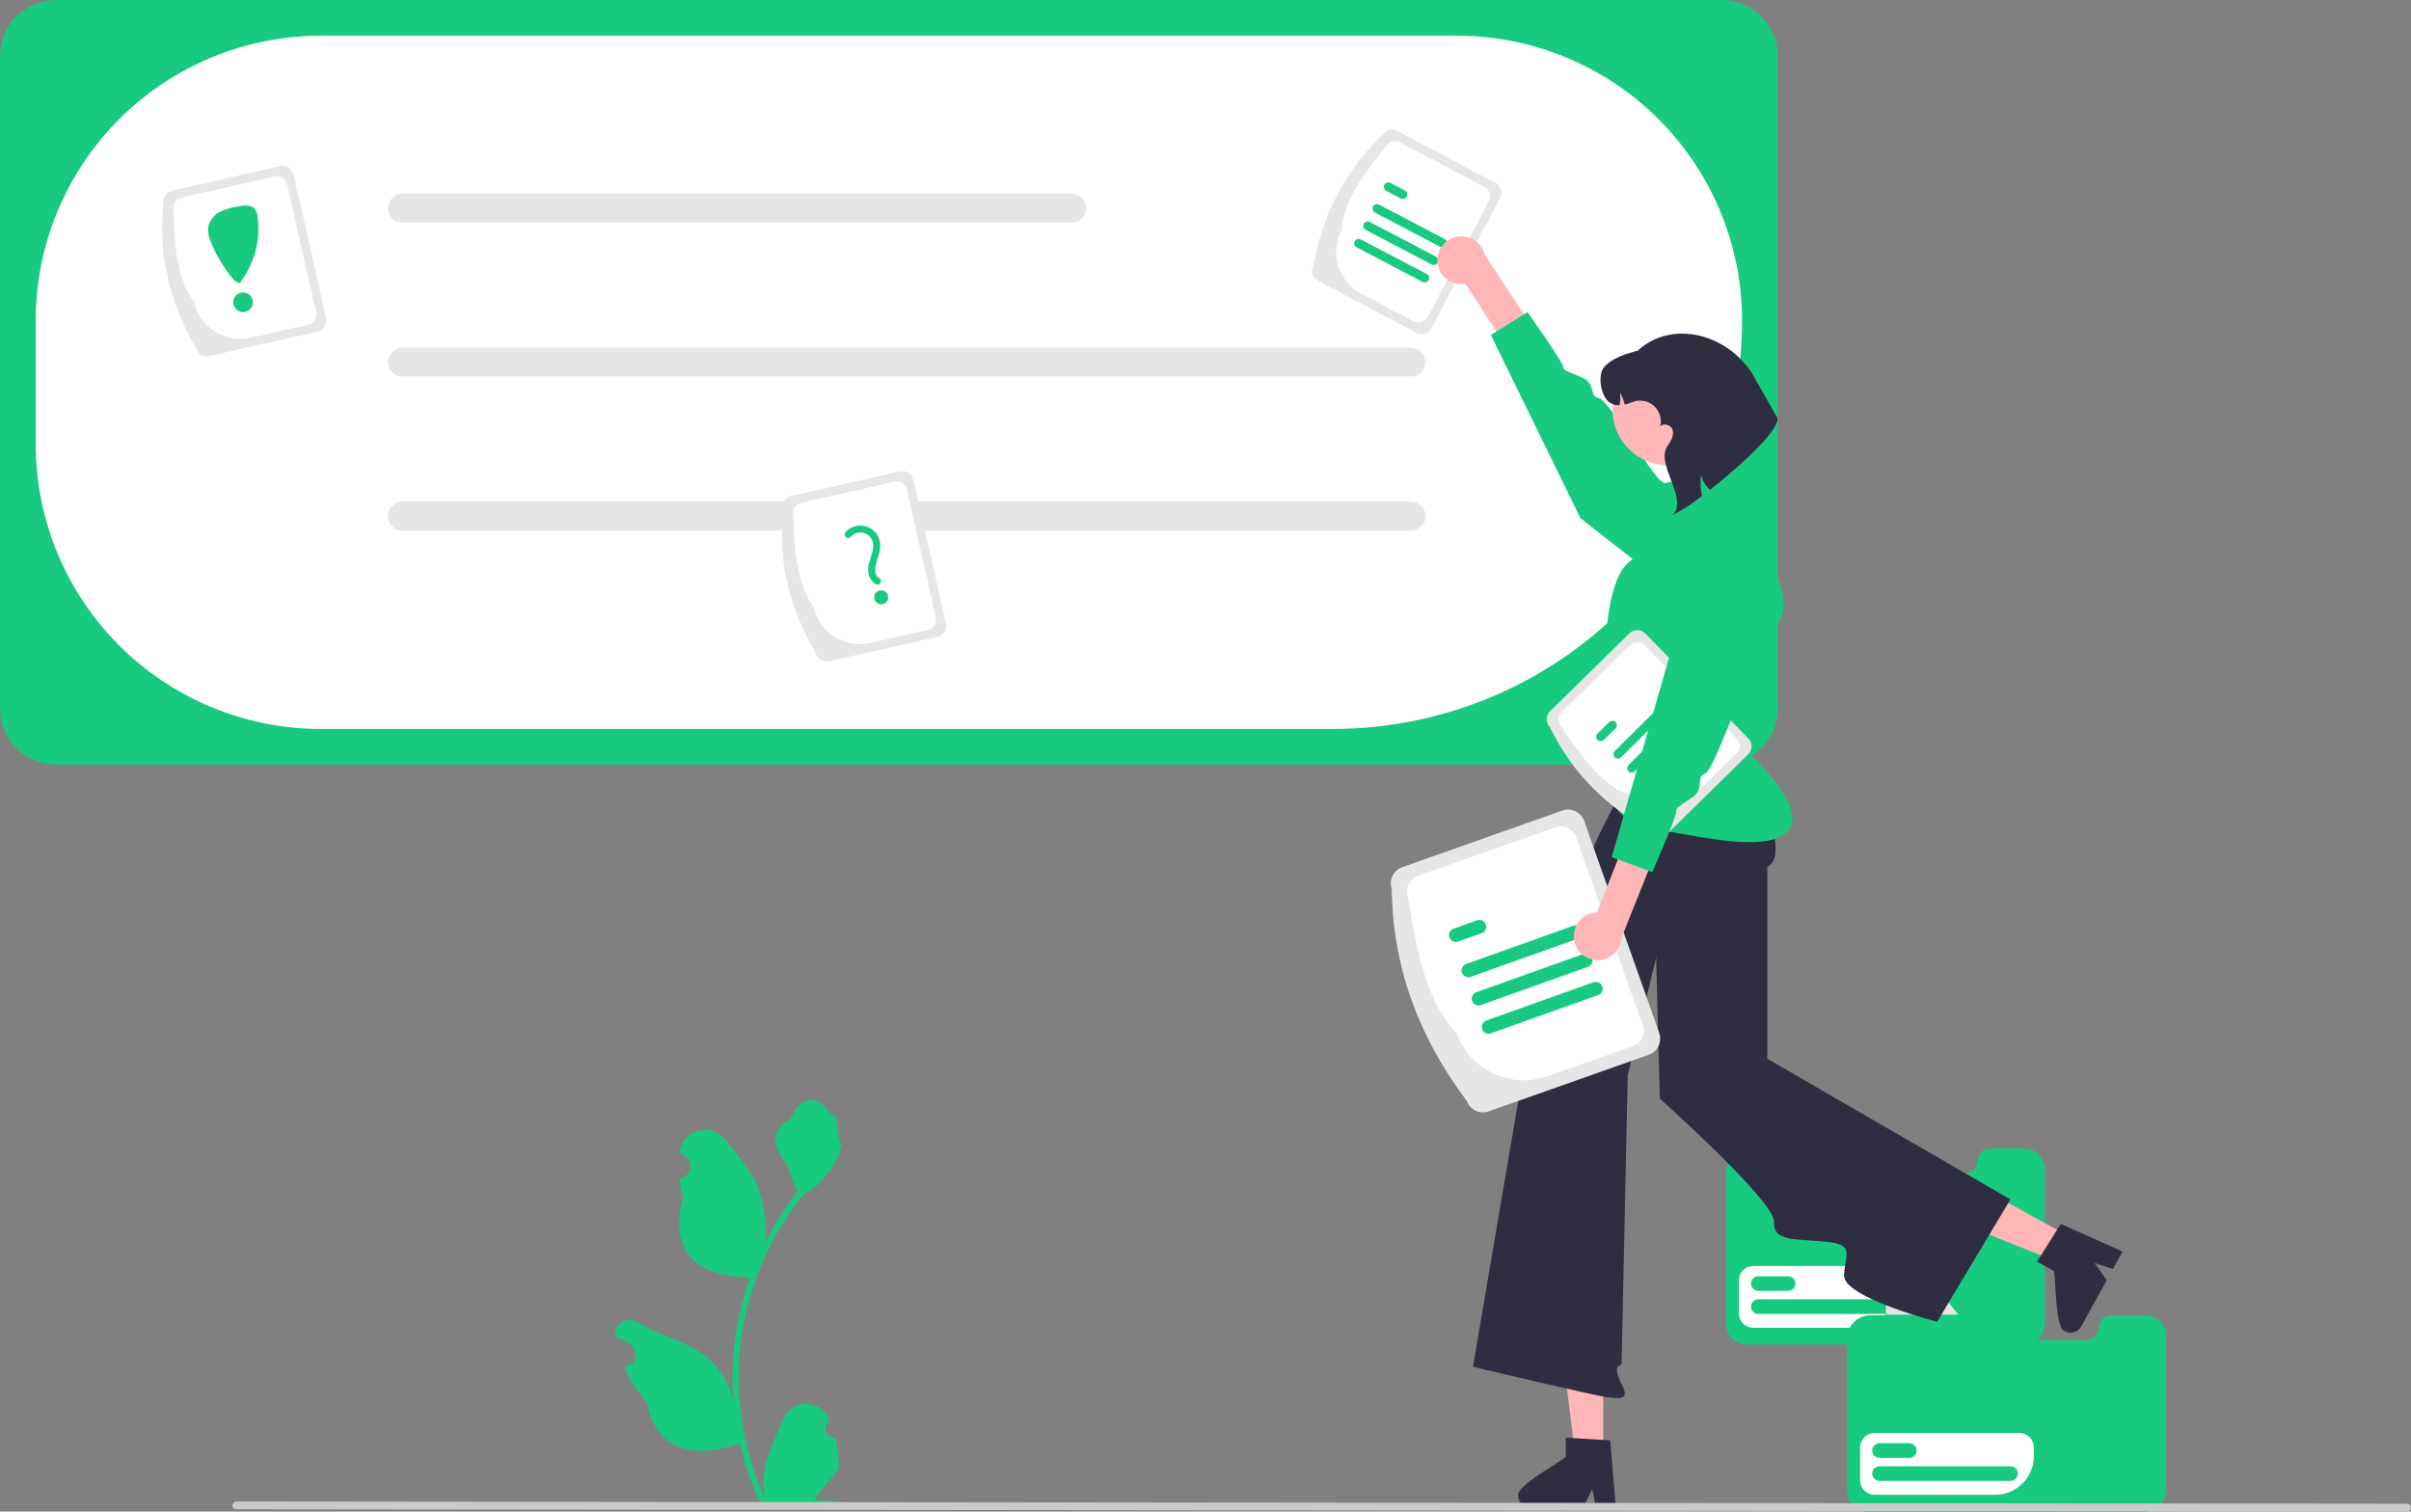 <svg width="681" height="427" viewBox="0 0 681 427" fill="none" xmlns="http://www.w3.org/2000/svg">
<rect x="0" y="0" width="681" height="427" fill="#808080" stroke="none"/>
<g clip-path="url(#clip0_8_82)">
<path d="M235.883 406.195C235.351 406.22 234.825 406.08 234.375 405.795C233.925 405.51 233.573 405.094 233.368 404.603C233.162 404.112 233.113 403.569 233.226 403.049C233.339 402.529 233.61 402.056 234.001 401.695L234.179 400.987C234.155 400.931 234.132 400.874 234.108 400.817C233.572 399.552 232.674 398.473 231.527 397.716C230.379 396.959 229.034 396.558 227.659 396.563C226.284 396.568 224.942 396.979 223.8 397.745C222.659 398.51 221.769 399.596 221.242 400.865C219.138 405.932 216.458 411.008 215.799 416.365C215.508 418.733 215.631 421.133 216.161 423.46C211.219 412.681 208.652 400.966 208.636 389.109C208.635 386.134 208.8 383.16 209.131 380.203C209.404 377.779 209.784 375.373 210.269 372.983C212.918 360.017 218.606 347.865 226.865 337.524C230.863 335.343 234.095 331.99 236.128 327.916C236.864 326.452 237.385 324.888 237.673 323.275C237.222 323.334 235.973 316.468 236.313 316.047C235.684 315.094 234.56 314.62 233.873 313.69C230.46 309.063 225.757 309.871 223.302 316.158C218.058 318.804 218.007 323.193 221.225 327.414C223.272 330.099 223.553 333.732 225.35 336.607C225.165 336.844 224.973 337.073 224.788 337.309C221.41 341.652 218.465 346.316 215.997 351.233C216.597 345.724 215.881 340.152 213.906 334.974C211.906 330.148 208.155 326.084 204.853 321.913C200.886 316.902 192.751 319.089 192.052 325.441C192.045 325.502 192.039 325.564 192.032 325.625C192.523 325.902 193.003 326.195 193.473 326.506C194.063 326.9 194.52 327.464 194.785 328.122C195.05 328.781 195.109 329.504 194.955 330.197C194.802 330.889 194.443 331.52 193.925 332.005C193.407 332.49 192.754 332.808 192.052 332.916L191.981 332.927C192.155 334.694 192.464 336.446 192.905 338.167C188.668 354.547 197.815 360.513 210.876 360.781C211.164 360.929 211.445 361.077 211.733 361.217C209.253 368.244 207.698 375.562 207.105 382.99C206.77 387.372 206.79 391.773 207.165 396.152L207.142 395.997C206.196 391.128 203.598 386.734 199.787 383.559C194.126 378.91 186.129 377.198 180.023 373.462C179.374 373.045 178.619 372.823 177.848 372.821C177.077 372.819 176.321 373.038 175.67 373.451C175.019 373.865 174.5 374.455 174.174 375.154C173.848 375.853 173.728 376.63 173.83 377.395C173.838 377.449 173.846 377.503 173.854 377.558C174.765 377.928 175.651 378.355 176.508 378.836C176.999 379.113 177.479 379.407 177.949 379.717C178.539 380.111 178.996 380.675 179.261 381.333C179.525 381.992 179.585 382.715 179.431 383.408C179.278 384.101 178.918 384.731 178.4 385.216C177.882 385.701 177.23 386.019 176.528 386.127L176.457 386.138C176.405 386.145 176.36 386.153 176.309 386.16C177.864 389.873 180.047 393.29 182.762 396.263C185.411 410.562 196.79 411.919 208.961 407.755H208.968C210.304 413.556 212.239 419.204 214.742 424.605H235.366C235.44 424.376 235.507 424.139 235.573 423.91C233.664 424.03 231.748 423.916 229.867 423.571C231.397 421.693 232.927 419.801 234.457 417.924C234.491 417.889 234.523 417.852 234.553 417.813C235.33 416.853 236.113 415.899 236.889 414.938L236.89 414.937C236.931 411.992 236.593 409.054 235.884 406.196L235.883 406.195Z" fill="#17CA7F"/>
<path d="M486.329 215.997H15.813C11.621 215.993 7.601 214.325 4.637 211.362C1.672 208.398 0.005 204.38 -3.05176e-05 200.189V15.809C0.005 11.618 1.672 7.599 4.637 4.636C7.601 1.672 11.621 0.005 15.813 -3.05176e-05H486.329C490.521 0.005 494.54 1.672 497.505 4.636C500.469 7.599 502.137 11.618 502.142 15.809V200.189C502.137 204.38 500.469 208.398 497.505 211.362C494.54 214.325 490.521 215.993 486.329 215.997V215.997Z" fill="#17CA7F"/>
<path d="M376.594 205.915H90.5C69.181 205.891 48.742 197.413 33.667 182.342C18.591 167.271 10.112 146.837 10.088 125.524V90.483C10.112 69.169 18.591 48.735 33.666 33.664C48.742 18.593 69.181 10.115 90.5 10.091H411.644C432.963 10.115 453.403 18.593 468.478 33.664C483.553 48.735 492.032 69.169 492.056 90.483C492.022 121.086 479.846 150.427 458.2 172.067C436.554 193.707 407.206 205.88 376.594 205.915V205.915Z" fill="white"/>
<path d="M302.793 62.873H113.682C112.6 62.873 111.563 62.443 110.798 61.678C110.033 60.914 109.604 59.877 109.604 58.795C109.604 57.714 110.033 56.677 110.798 55.913C111.563 55.148 112.6 54.718 113.682 54.718H302.793C303.875 54.718 304.912 55.148 305.677 55.913C306.442 56.677 306.871 57.714 306.871 58.795C306.871 59.877 306.442 60.914 305.677 61.678C304.912 62.443 303.875 62.873 302.793 62.873V62.873Z" fill="#E6E6E6"/>
<path d="M398.525 106.373H113.682C112.6 106.373 111.563 105.943 110.798 105.179C110.033 104.414 109.604 103.377 109.604 102.296C109.604 101.214 110.033 100.177 110.798 99.413C111.563 98.648 112.6 98.219 113.682 98.219H398.525C399.606 98.219 400.644 98.648 401.408 99.413C402.173 100.177 402.603 101.214 402.603 102.296C402.603 103.377 402.173 104.414 401.408 105.179C400.644 105.943 399.606 106.373 398.525 106.373V106.373Z" fill="#E6E6E6"/>
<path d="M398.525 149.873H113.682C112.6 149.873 111.563 149.443 110.798 148.679C110.033 147.914 109.604 146.877 109.604 145.796C109.604 144.715 110.033 143.678 110.798 142.913C111.563 142.148 112.6 141.719 113.682 141.719H398.525C399.606 141.719 400.644 142.148 401.408 142.913C402.173 143.678 402.603 144.715 402.603 145.796C402.603 146.877 402.173 147.914 401.408 148.679C400.644 149.443 399.606 149.873 398.525 149.873V149.873Z" fill="#E6E6E6"/>
<path d="M398.525 149.873H113.682C112.6 149.873 111.563 149.443 110.798 148.679C110.033 147.914 109.604 146.877 109.604 145.796C109.604 144.715 110.033 143.678 110.798 142.913C111.563 142.148 112.6 141.719 113.682 141.719H398.525C399.606 141.719 400.644 142.148 401.408 142.913C402.173 143.678 402.603 144.715 402.603 145.796C402.603 146.877 402.173 147.914 401.408 148.679C400.644 149.443 399.606 149.873 398.525 149.873V149.873Z" fill="#E6E6E6"/>
<path d="M370.954 75.049C373.562 60.841 379.658 48.401 390.373 38.303C390.767 37.56 391.44 37.003 392.244 36.755C393.048 36.507 393.918 36.588 394.662 36.98L422.421 51.642C423.164 52.036 423.721 52.708 423.969 53.512C424.217 54.316 424.137 55.185 423.744 55.929L404.325 92.675C403.931 93.419 403.258 93.975 402.455 94.224C401.651 94.472 400.781 94.391 400.037 93.999L372.278 79.337C371.534 78.943 370.977 78.27 370.729 77.467C370.481 76.663 370.562 75.793 370.954 75.049V75.049Z" fill="#E6E6E6"/>
<path d="M378.949 65.075C379.292 57.658 384.702 49.634 391.433 41.451C391.802 40.755 392.432 40.234 393.185 40.001C393.938 39.769 394.753 39.845 395.45 40.212L419.306 52.813C420.002 53.182 420.524 53.811 420.756 54.564C420.989 55.317 420.913 56.131 420.546 56.828L403.265 89.527C402.896 90.223 402.266 90.745 401.513 90.977C400.76 91.209 399.946 91.134 399.249 90.766L384.47 82.96C381.369 81.318 379.045 78.512 378.01 75.159C376.975 71.806 377.313 68.18 378.949 65.075V65.075Z" fill="white"/>
<path d="M406.962 69.807L388.333 60.033C388.038 59.877 387.817 59.61 387.719 59.291C387.62 58.972 387.652 58.627 387.807 58.332C387.962 58.036 388.228 57.814 388.546 57.714C388.865 57.614 389.21 57.645 389.507 57.798L408.136 67.572C408.431 67.728 408.652 67.995 408.75 68.314C408.849 68.633 408.818 68.978 408.662 69.274C408.507 69.569 408.241 69.791 407.923 69.891C407.604 69.991 407.259 69.961 406.962 69.807V69.807Z" fill="#17CA7F"/>
<path d="M395.649 56.056L391.55 53.905C391.403 53.829 391.272 53.724 391.165 53.596C391.058 53.469 390.978 53.322 390.928 53.163C390.878 53.005 390.86 52.838 390.875 52.673C390.89 52.507 390.937 52.346 391.015 52.199C391.092 52.052 391.197 51.922 391.325 51.815C391.453 51.709 391.6 51.629 391.759 51.58C391.918 51.531 392.085 51.514 392.25 51.529C392.416 51.544 392.577 51.593 392.723 51.67L396.822 53.821C397.117 53.977 397.338 54.244 397.437 54.563C397.535 54.882 397.504 55.227 397.348 55.522C397.193 55.818 396.927 56.04 396.609 56.14C396.29 56.24 395.945 56.209 395.649 56.056V56.056Z" fill="#17CA7F"/>
<path d="M401.805 79.632L383.176 69.859C382.881 69.702 382.659 69.436 382.56 69.117C382.461 68.797 382.493 68.452 382.648 68.156C382.803 67.861 383.07 67.638 383.388 67.539C383.707 67.439 384.053 67.469 384.349 67.624L402.978 77.397C403.273 77.554 403.494 77.82 403.593 78.139C403.692 78.458 403.66 78.803 403.505 79.099C403.35 79.394 403.084 79.617 402.765 79.716C402.446 79.817 402.101 79.786 401.805 79.632V79.632Z" fill="#17CA7F"/>
<path d="M404.384 74.72L385.755 64.946C385.607 64.869 385.476 64.764 385.37 64.637C385.263 64.51 385.182 64.363 385.132 64.204C385.083 64.046 385.065 63.879 385.08 63.713C385.094 63.548 385.142 63.387 385.219 63.24C385.296 63.093 385.402 62.962 385.53 62.856C385.657 62.75 385.805 62.67 385.964 62.621C386.122 62.572 386.289 62.554 386.455 62.57C386.62 62.585 386.781 62.633 386.928 62.711L405.557 72.485C405.852 72.641 406.073 72.908 406.172 73.227C406.27 73.546 406.239 73.891 406.084 74.186C405.928 74.482 405.662 74.704 405.344 74.804C405.025 74.904 404.68 74.874 404.384 74.72Z" fill="#17CA7F"/>
<path d="M571.685 324.413H562.049C561.593 324.413 561.142 324.503 560.721 324.677C560.3 324.852 559.917 325.107 559.595 325.429C559.273 325.751 559.017 326.134 558.843 326.555C558.669 326.976 558.579 327.427 558.579 327.882C558.579 328.802 558.213 329.685 557.563 330.335C556.912 330.986 556.03 331.351 555.109 331.351H522.984C522.529 331.351 522.078 331.261 521.657 331.087C521.236 330.913 520.853 330.657 520.531 330.335C520.209 330.013 519.953 329.631 519.779 329.21C519.604 328.789 519.515 328.338 519.515 327.882L518.879 324.366L518.921 324.413L518.879 324.366L513.056 316.944C512.866 316.697 512.62 316.497 512.339 316.361C512.059 316.225 511.75 316.155 511.438 316.158H500.518C499.972 316.159 499.45 316.376 499.064 316.761C498.679 317.146 498.462 317.669 498.461 318.214L498.236 324.366H494.107C493.24 324.366 492.381 324.537 491.58 324.868C490.779 325.2 490.051 325.686 489.438 326.299C488.825 326.912 488.338 327.64 488.007 328.441C487.675 329.242 487.504 330.1 487.504 330.967V373.961C487.504 374.731 487.656 375.492 487.95 376.203C488.245 376.914 488.676 377.56 489.22 378.104C489.764 378.648 490.41 379.079 491.121 379.374C491.832 379.668 492.594 379.819 493.364 379.819H571.685C573.238 379.818 574.727 379.2 575.825 378.101C576.924 377.003 577.541 375.514 577.543 373.961V330.27C577.543 329.501 577.391 328.739 577.097 328.029C576.802 327.318 576.371 326.673 575.827 326.129C575.283 325.585 574.637 325.154 573.926 324.859C573.216 324.565 572.454 324.413 571.685 324.413V324.413Z" fill="#17CA7F"/>
<path d="M518.883 324.207H498.461V318.055C498.462 317.51 498.679 316.988 499.064 316.602C499.45 316.217 499.972 316 500.518 315.999H511.438C511.75 315.997 512.059 316.066 512.34 316.202C512.62 316.339 512.866 316.538 513.056 316.785L518.883 324.207Z" fill="#E6E6E6"/>
<path d="M529.339 375.088H495.24C494.161 375.087 493.126 374.658 492.363 373.895C491.6 373.132 491.17 372.097 491.169 371.018V361.695C491.17 360.616 491.6 359.582 492.363 358.819C493.126 358.056 494.161 357.626 495.24 357.625H536.167C537.246 357.626 538.281 358.056 539.044 358.819C539.807 359.582 540.237 360.616 540.238 361.695V364.192C540.234 367.081 539.085 369.851 537.042 371.893C534.999 373.936 532.228 375.085 529.339 375.088Z" fill="white"/>
<path d="M505.056 364.658H496.64C496.092 364.658 495.567 364.44 495.18 364.053C494.793 363.666 494.575 363.141 494.575 362.594C494.575 362.046 494.793 361.521 495.18 361.134C495.567 360.747 496.092 360.53 496.64 360.53H505.056C505.603 360.53 506.129 360.747 506.516 361.134C506.903 361.521 507.12 362.046 507.12 362.594C507.12 363.141 506.903 363.666 506.516 364.053C506.129 364.44 505.603 364.658 505.056 364.658Z" fill="#17CA7F"/>
<path d="M533.64 371.167H496.64C496.368 371.167 496.099 371.114 495.848 371.011C495.597 370.907 495.369 370.755 495.177 370.564C494.985 370.372 494.832 370.144 494.728 369.894C494.624 369.643 494.571 369.374 494.571 369.103C494.571 368.831 494.624 368.563 494.728 368.312C494.832 368.061 494.985 367.834 495.177 367.642C495.369 367.45 495.597 367.298 495.848 367.195C496.099 367.091 496.368 367.038 496.64 367.039H533.64C534.187 367.039 534.712 367.256 535.099 367.643C535.487 368.031 535.704 368.555 535.704 369.103C535.704 369.65 535.487 370.175 535.099 370.562C534.712 370.949 534.187 371.167 533.64 371.167H533.64Z" fill="#17CA7F"/>
<path d="M605.916 371.585H596.28C595.825 371.585 595.373 371.675 594.952 371.849C594.531 372.023 594.149 372.279 593.827 372.601C593.504 372.923 593.249 373.305 593.075 373.726C592.9 374.147 592.81 374.598 592.81 375.054C592.81 375.974 592.445 376.856 591.794 377.506C591.143 378.157 590.261 378.522 589.341 378.522H557.216C556.76 378.522 556.309 378.433 555.888 378.258C555.467 378.084 555.084 377.829 554.762 377.506C554.44 377.184 554.185 376.802 554.01 376.381C553.836 375.96 553.746 375.509 553.746 375.054L553.111 371.537L553.152 371.585L553.111 371.537L547.288 364.115C547.097 363.868 546.852 363.669 546.571 363.532C546.29 363.396 545.982 363.327 545.67 363.329H534.749C534.204 363.33 533.681 363.547 533.296 363.932C532.91 364.318 532.693 364.84 532.693 365.385L532.467 371.537H528.339C527.471 371.537 526.613 371.708 525.812 372.04C525.011 372.371 524.283 372.858 523.669 373.471C523.056 374.084 522.57 374.811 522.238 375.612C521.906 376.413 521.735 377.272 521.735 378.138V421.133C521.735 421.902 521.887 422.664 522.182 423.375C522.476 424.085 522.908 424.731 523.452 425.275C523.996 425.819 524.642 426.251 525.353 426.545C526.064 426.839 526.826 426.991 527.595 426.991H605.916C607.469 426.989 608.959 426.371 610.057 425.273C611.155 424.175 611.773 422.686 611.774 421.133V377.441C611.774 376.672 611.623 375.911 611.328 375.2C611.034 374.49 610.602 373.844 610.058 373.3C609.514 372.756 608.869 372.325 608.158 372.031C607.447 371.736 606.685 371.585 605.916 371.585V371.585Z" fill="#17CA7F"/>
<path d="M553.114 371.378H532.693V365.227C532.693 364.682 532.91 364.159 533.296 363.774C533.681 363.388 534.204 363.171 534.749 363.171H545.67C545.982 363.168 546.29 363.237 546.571 363.374C546.852 363.51 547.097 363.71 547.288 363.957L553.114 371.378Z" fill="#E6E6E6"/>
<path d="M563.57 422.26H529.472C528.392 422.259 527.358 421.829 526.594 421.066C525.831 420.303 525.402 419.269 525.401 418.19V408.867C525.402 407.788 525.831 406.753 526.594 405.99C527.358 405.227 528.392 404.798 529.472 404.797H570.398C571.477 404.798 572.512 405.227 573.275 405.99C574.039 406.753 574.468 407.788 574.469 408.867V411.364C574.466 414.253 573.317 417.022 571.273 419.065C569.23 421.108 566.46 422.257 563.57 422.26V422.26Z" fill="white"/>
<path d="M539.287 411.829H530.871C530.324 411.829 529.798 411.612 529.411 411.225C529.024 410.837 528.807 410.313 528.807 409.765C528.807 409.218 529.024 408.693 529.411 408.306C529.798 407.919 530.324 407.701 530.871 407.701H539.287C539.835 407.701 540.36 407.919 540.747 408.306C541.134 408.693 541.352 409.218 541.352 409.765C541.352 410.313 541.134 410.837 540.747 411.225C540.36 411.612 539.835 411.829 539.287 411.829V411.829Z" fill="#17CA7F"/>
<path d="M567.871 418.338H530.871C530.6 418.339 530.331 418.286 530.08 418.182C529.829 418.079 529.601 417.927 529.408 417.735C529.216 417.543 529.064 417.316 528.96 417.065C528.856 416.814 528.802 416.546 528.802 416.274C528.802 416.003 528.856 415.734 528.96 415.483C529.064 415.233 529.216 415.005 529.408 414.813C529.601 414.622 529.829 414.47 530.08 414.366C530.331 414.263 530.6 414.21 530.871 414.21H567.871C568.419 414.21 568.944 414.428 569.331 414.815C569.718 415.202 569.935 415.727 569.935 416.274C569.935 416.822 569.718 417.347 569.331 417.734C568.944 418.121 568.419 418.338 567.871 418.338H567.871Z" fill="#17CA7F"/>
<path d="M452.843 410.802L444.886 410.801L441.101 380.12H452.845L452.843 410.802Z" fill="#FFB6B6"/>
<path d="M428.828 422.538C428.832 423.429 429.187 424.283 429.817 424.913C430.446 425.544 431.299 425.901 432.191 425.907H447.169L447.633 424.945L449.751 420.575L450.572 424.945L450.753 425.907H456.403L456.322 424.938L454.816 406.878L452.845 406.757L444.33 406.253L442.239 406.125V411.518C440.652 413.205 428.196 419.586 428.828 422.538Z" fill="#2F2E41"/>
<path d="M584.577 349.366L580.731 356.33L552.034 344.816L557.71 334.538L584.577 349.366Z" fill="#FFB6B6"/>
<path d="M583.249 376.057C584.031 376.484 584.95 376.586 585.807 376.34C586.664 376.093 587.388 375.519 587.824 374.742L595.062 361.632L594.445 360.762L591.641 356.795L595.865 358.189L596.795 358.495L599.525 353.55L598.638 353.153L582.095 345.744L581.036 347.41L576.48 354.619L575.357 356.388L580.079 358.994C580.79 361.198 580.359 375.184 583.249 376.057Z" fill="#2F2E41"/>
<path d="M466.156 208.586L496.219 221.347C496.219 221.347 505.838 241.876 499.186 244.818V299.09L567.854 338.82L547.157 373.384C547.157 373.384 520.589 366.524 520.867 360.26C521.144 353.997 524.207 351.519 515.085 350.715C505.964 349.911 500.796 350.582 501.044 344.993C501.293 339.404 468.828 310.342 468.828 310.342L466.156 208.586Z" fill="#2F2E41"/>
<path d="M473.358 219.005L465.736 210.443C465.736 210.443 448.615 238.548 448.679 244.321C448.744 250.094 434.147 279.864 434.147 279.864L416.046 386.102C416.046 386.102 450.958 394.398 453.646 394.628C456.334 394.858 460.867 396.274 458.017 390.896C455.166 385.518 458.017 385.518 458.017 385.518L459.768 303.723L473.358 247.465V219.005Z" fill="#2F2E41"/>
<path d="M469.361 136.707L483.958 133.205L492.399 143.556C496.251 147.179 499.124 151.718 500.748 156.751C502.373 161.783 502.697 167.145 501.69 172.336L493.884 212.591C493.884 212.591 507.897 225.433 506.145 232.438C503.304 243.799 471.972 233.766 466.579 234.561C461.186 235.356 454.18 226.633 453.012 221.655C451.844 216.677 456.607 204.73 458.267 205.003C459.927 205.276 453.688 180.289 453.688 180.289C453.688 180.289 454.18 163.558 460.019 158.889C463.6 155.973 466.514 152.325 468.565 148.189L469.361 136.707Z" fill="#17CA7F"/>
<path d="M405.987 73.593C405.998 74.575 406.222 75.542 406.644 76.428C407.066 77.314 407.676 78.098 408.43 78.725C409.185 79.353 410.067 79.809 411.016 80.062C411.964 80.316 412.956 80.36 413.924 80.192L432.298 108.534L441.389 105.38L419.319 71.878C418.915 70.271 417.936 68.868 416.567 67.935C415.198 67.002 413.534 66.604 411.891 66.815C410.247 67.027 408.739 67.833 407.65 69.083C406.562 70.332 405.97 71.937 405.987 73.593H405.987Z" fill="#FFB6B6"/>
<path d="M479.668 172.397C479.668 172.397 486.588 157.585 481.325 151.002C476.062 144.419 472.215 137.727 469.27 135.914C466.326 134.101 454.587 113.111 451.628 112.484C448.67 111.857 450.968 108.454 446.837 106.628C442.706 104.801 441.52 104.788 441.534 103.602C441.547 102.416 431.46 88.177 431.46 88.177L421.092 94.612L446.42 146.413L479.668 172.397Z" fill="#17CA7F"/>
<path d="M414.299 311.004C401.034 293.365 393.368 273.641 393.116 251.153C392.689 249.941 392.76 248.61 393.314 247.45C393.867 246.29 394.858 245.398 396.07 244.968L441.282 228.974C442.494 228.547 443.827 228.618 444.986 229.171C446.146 229.725 447.039 230.716 447.47 231.927L468.652 291.778C469.079 292.989 469.008 294.321 468.455 295.481C467.901 296.641 466.91 297.533 465.699 297.963L420.486 313.957C419.274 314.384 417.942 314.313 416.782 313.759C415.622 313.206 414.729 312.215 414.299 311.004V311.004Z" fill="#E6E6E6"/>
<path d="M411.369 291.7C403.391 283.636 399.976 269.253 397.751 253.222C397.351 252.087 397.417 250.84 397.936 249.754C398.454 248.668 399.382 247.832 400.517 247.429L439.373 233.684C440.508 233.284 441.756 233.351 442.842 233.869C443.929 234.387 444.765 235.315 445.168 236.449L464.017 289.708C464.418 290.843 464.351 292.091 463.833 293.177C463.314 294.263 462.386 295.099 461.251 295.502L437.181 304.016C432.124 305.799 426.566 305.503 421.727 303.194C416.888 300.885 413.163 296.751 411.369 291.7V291.7Z" fill="white"/>
<path d="M445.688 265.14L415.42 275.942C414.938 276.114 414.408 276.087 413.946 275.868C413.484 275.649 413.128 275.256 412.956 274.774C412.784 274.293 412.81 273.762 413.029 273.3C413.248 272.838 413.642 272.482 414.123 272.31L444.392 261.509C444.63 261.424 444.883 261.387 445.136 261.399C445.389 261.412 445.637 261.474 445.866 261.583C446.094 261.691 446.3 261.843 446.47 262.031C446.639 262.219 446.771 262.438 446.856 262.677C446.941 262.915 446.978 263.168 446.966 263.421C446.953 263.674 446.891 263.921 446.782 264.15C446.674 264.379 446.521 264.584 446.334 264.754C446.146 264.924 445.927 265.055 445.688 265.14V265.14Z" fill="#17CA7F"/>
<path d="M418.524 263.608L411.865 265.985C411.384 266.155 410.854 266.128 410.393 265.909C409.932 265.69 409.576 265.297 409.404 264.816C409.233 264.335 409.259 263.806 409.477 263.344C409.695 262.882 410.088 262.526 410.568 262.353L417.227 259.977C417.709 259.807 418.238 259.834 418.699 260.053C419.161 260.272 419.516 260.665 419.688 261.146C419.86 261.627 419.833 262.156 419.615 262.618C419.397 263.079 419.005 263.436 418.524 263.608V263.608Z" fill="#17CA7F"/>
<path d="M451.388 281.104L421.12 291.905C420.881 291.99 420.628 292.028 420.375 292.015C420.123 292.003 419.875 291.94 419.646 291.832C419.417 291.723 419.212 291.571 419.042 291.383C418.872 291.196 418.741 290.976 418.655 290.738C418.57 290.499 418.533 290.247 418.546 289.994C418.558 289.741 418.621 289.493 418.729 289.264C418.837 289.035 418.99 288.83 419.178 288.66C419.365 288.49 419.585 288.359 419.823 288.274L450.091 277.473C450.33 277.388 450.583 277.35 450.836 277.363C451.089 277.376 451.337 277.438 451.565 277.546C451.794 277.655 451.999 277.807 452.169 277.995C452.339 278.183 452.471 278.402 452.556 278.64C452.641 278.879 452.678 279.132 452.666 279.384C452.653 279.637 452.591 279.885 452.482 280.114C452.374 280.343 452.221 280.548 452.034 280.718C451.846 280.888 451.626 281.019 451.388 281.104Z" fill="#17CA7F"/>
<path d="M448.538 273.122L418.27 283.923C418.031 284.009 417.779 284.046 417.526 284.033C417.273 284.021 417.025 283.958 416.796 283.85C416.567 283.742 416.362 283.589 416.192 283.401C416.022 283.214 415.891 282.994 415.806 282.756C415.72 282.518 415.683 282.265 415.696 282.012C415.708 281.759 415.771 281.511 415.879 281.282C415.988 281.054 416.14 280.848 416.328 280.678C416.516 280.509 416.735 280.377 416.973 280.292L447.241 269.491C447.723 269.319 448.253 269.345 448.716 269.564C449.178 269.783 449.534 270.177 449.706 270.658C449.878 271.14 449.851 271.67 449.632 272.132C449.413 272.594 449.02 272.95 448.538 273.122V273.122Z" fill="#17CA7F"/>
<path d="M471.131 131.429C479.786 131.429 486.802 124.414 486.802 115.761C486.802 107.108 479.786 100.094 471.131 100.094C462.475 100.094 455.459 107.108 455.459 115.761C455.459 124.414 462.475 131.429 471.131 131.429Z" fill="#FFB6B6"/>
<path d="M454.652 113.717C455.484 114.271 456.476 114.536 457.474 114.47C457.704 113.271 457.741 112.043 457.583 110.832C458.177 111.919 458.624 113.079 458.912 114.284C461.699 113.675 461.575 112.847 464.447 113.28C465.236 113.447 465.982 113.773 466.639 114.24C467.296 114.707 467.85 115.304 468.266 115.995C468.683 116.685 468.953 117.453 469.059 118.252C469.165 119.051 469.106 119.863 468.885 120.638C469.494 119.307 472.021 119.912 472.447 121.436C472.891 123.039 471.913 124.66 470.977 126.037C467.632 130.956 476.282 140.025 472.937 144.945L472.472 145.501C475.396 143.98 478.162 142.173 480.731 140.108C480.292 138.164 480.215 136.156 480.506 134.185C480.869 135.809 481.758 137.267 483.036 138.334C492.498 130.916 503.881 120.237 501.788 117.645L495.418 106.421C488.724 94.629 472.579 89.893 462.577 99.048C462.315 99.293 461.723 99.131 461.459 99.388C458.586 100.132 454.907 101.481 453.029 103.777C451.159 106.078 452.195 112.059 454.652 113.717Z" fill="#2F2E41"/>
<path d="M466.912 235.048C454.162 228.252 444.156 218.669 437.784 205.397C437.195 204.796 436.869 203.986 436.877 203.145C436.884 202.304 437.225 201.5 437.825 200.91L460.224 178.918C460.825 178.329 461.635 178.003 462.476 178.011C463.318 178.018 464.122 178.359 464.712 178.959L493.84 208.61C494.429 209.211 494.755 210.02 494.748 210.862C494.74 211.703 494.399 212.506 493.799 213.097L471.4 235.089C470.799 235.678 469.989 236.004 469.148 235.996C468.307 235.989 467.503 235.648 466.912 235.048V235.048Z" fill="#E6E6E6"/>
<path d="M459.833 224.405C452.868 221.827 446.862 214.238 441.106 205.343C440.555 204.78 440.249 204.022 440.256 203.234C440.263 202.446 440.583 201.694 441.144 201.141L460.395 182.24C460.957 181.689 461.716 181.383 462.504 181.39C463.292 181.398 464.045 181.717 464.598 182.278L490.518 208.664C491.069 209.227 491.375 209.985 491.368 210.773C491.361 211.561 491.041 212.313 490.48 212.866L478.555 224.574C476.048 227.03 472.668 228.392 469.159 228.36C465.649 228.329 462.295 226.906 459.833 224.405Z" fill="white"/>
<path d="M472.845 199.157L457.876 213.936C457.758 214.052 457.618 214.144 457.465 214.207C457.311 214.27 457.147 214.301 456.981 214.3C456.815 214.299 456.651 214.266 456.498 214.201C456.345 214.137 456.207 214.043 456.09 213.925C455.974 213.807 455.882 213.667 455.819 213.514C455.757 213.36 455.725 213.196 455.726 213.03C455.727 212.864 455.761 212.7 455.825 212.548C455.89 212.395 455.984 212.256 456.102 212.14L471.071 197.361C471.189 197.244 471.329 197.152 471.482 197.09C471.636 197.027 471.8 196.995 471.966 196.996C472.132 196.997 472.296 197.031 472.449 197.095C472.602 197.16 472.74 197.254 472.857 197.372C472.973 197.49 473.065 197.629 473.128 197.783C473.19 197.936 473.222 198.101 473.221 198.267C473.22 198.432 473.186 198.596 473.122 198.749C473.057 198.902 472.963 199.04 472.845 199.157V199.157Z" fill="#17CA7F"/>
<path d="M456.305 205.76L453.012 209.012C452.773 209.247 452.451 209.378 452.117 209.376C451.782 209.373 451.462 209.239 451.226 209C450.991 208.762 450.86 208.44 450.862 208.106C450.864 207.771 450.999 207.451 451.238 207.216L454.531 203.964C454.649 203.847 454.788 203.755 454.942 203.692C455.096 203.629 455.26 203.597 455.426 203.598C455.592 203.599 455.757 203.633 455.91 203.697C456.063 203.761 456.201 203.855 456.318 203.973C456.435 204.092 456.527 204.231 456.589 204.385C456.652 204.539 456.683 204.704 456.682 204.87C456.681 205.035 456.647 205.2 456.582 205.352C456.518 205.505 456.423 205.644 456.305 205.76Z" fill="#17CA7F"/>
<path d="M480.644 207.052L465.675 221.831C465.557 221.947 465.417 222.039 465.263 222.102C465.11 222.165 464.945 222.196 464.78 222.195C464.614 222.194 464.45 222.161 464.297 222.096C464.144 222.032 464.006 221.938 463.889 221.82C463.773 221.702 463.68 221.562 463.618 221.409C463.556 221.255 463.524 221.091 463.525 220.925C463.526 220.759 463.56 220.595 463.624 220.443C463.689 220.29 463.783 220.151 463.901 220.035L478.87 205.256C478.988 205.139 479.128 205.047 479.281 204.985C479.435 204.922 479.599 204.89 479.765 204.891C479.931 204.892 480.095 204.926 480.248 204.99C480.4 205.055 480.539 205.149 480.656 205.267C480.772 205.385 480.864 205.524 480.927 205.678C480.989 205.831 481.021 205.996 481.02 206.162C481.019 206.327 480.985 206.491 480.92 206.644C480.856 206.797 480.762 206.935 480.644 207.052V207.052Z" fill="#17CA7F"/>
<path d="M476.744 203.104L461.775 217.883C461.657 218 461.518 218.093 461.364 218.155C461.21 218.218 461.046 218.25 460.88 218.249C460.714 218.248 460.549 218.215 460.396 218.151C460.243 218.086 460.105 217.992 459.988 217.874C459.871 217.756 459.779 217.616 459.717 217.462C459.654 217.309 459.623 217.144 459.624 216.978C459.625 216.812 459.659 216.648 459.724 216.495C459.789 216.342 459.883 216.204 460.001 216.087L474.97 201.308C475.209 201.073 475.531 200.942 475.865 200.945C476.2 200.947 476.52 201.082 476.755 201.32C476.99 201.558 477.121 201.88 477.119 202.214C477.117 202.549 476.982 202.869 476.744 203.104V203.104Z" fill="#17CA7F"/>
<path d="M444.654 265.758C444.468 264.795 444.494 263.802 444.729 262.849C444.965 261.897 445.405 261.006 446.018 260.24C446.632 259.474 447.405 258.851 448.283 258.412C449.162 257.974 450.125 257.732 451.106 257.703L463.422 226.253L472.961 227.52L458.06 264.766C457.986 266.421 457.308 267.992 456.154 269.18C455 270.369 453.45 271.093 451.798 271.215C450.145 271.337 448.505 270.849 447.189 269.844C445.872 268.838 444.97 267.384 444.654 265.758V265.758Z" fill="#FFB6B6"/>
<path d="M497.021 154.19C497.021 154.19 506.771 167.314 502.935 174.818C499.1 182.323 496.673 189.65 494.152 192.017C491.63 194.383 484.34 217.3 481.567 218.508C478.795 219.715 481.729 222.588 478.049 225.205C474.368 227.823 473.208 228.074 473.46 229.233C473.711 230.392 466.685 246.364 466.685 246.364L455.236 242.139L479.615 157.361L497.021 154.19Z" fill="#17CA7F"/>
<path d="M679.898 427L66.74 426.359C66.448 426.358 66.169 426.242 65.963 426.036C65.757 425.829 65.641 425.55 65.641 425.258C65.641 424.966 65.757 424.687 65.963 424.48C66.169 424.274 66.448 424.158 66.74 424.157L679.898 424.797C680.043 424.797 680.187 424.825 680.321 424.88C680.455 424.935 680.577 425.017 680.679 425.119C680.782 425.221 680.863 425.343 680.919 425.477C680.975 425.61 681.003 425.754 681.003 425.899C681.003 426.044 680.975 426.187 680.919 426.321C680.863 426.455 680.782 426.576 680.679 426.679C680.577 426.781 680.455 426.862 680.321 426.917C680.187 426.972 680.043 427 679.898 427V427Z" fill="#CACACA"/>
<path d="M230.353 184.414C223.092 171.924 219.631 158.51 221.204 143.873C221.02 143.052 221.169 142.192 221.618 141.481C222.068 140.77 222.781 140.266 223.601 140.08L254.227 133.172C255.048 132.988 255.908 133.137 256.619 133.586C257.331 134.036 257.835 134.749 258.021 135.569L267.169 176.11C267.354 176.931 267.205 177.791 266.755 178.502C266.306 179.213 265.593 179.717 264.772 179.903L234.147 186.81C233.326 186.995 232.465 186.846 231.754 186.396C231.043 185.947 230.539 185.234 230.353 184.414V184.414Z" fill="#E6E6E6"/>
<path d="M229.938 171.639C225.375 165.781 224.266 156.168 224.057 145.576C223.884 144.807 224.024 144.001 224.445 143.335C224.866 142.669 225.534 142.197 226.302 142.023L252.622 136.087C253.391 135.914 254.197 136.054 254.863 136.475C255.529 136.895 256.001 137.563 256.175 138.331L264.316 174.407C264.489 175.176 264.349 175.981 263.929 176.647C263.508 177.313 262.84 177.785 262.071 177.96L245.767 181.637C242.342 182.405 238.752 181.784 235.785 179.91C232.817 178.036 230.715 175.061 229.938 171.639V171.639Z" fill="white"/>
<path d="M240.176 151.725C240.712 151.107 241.434 150.679 242.234 150.504C243.034 150.33 243.869 150.419 244.614 150.758C245.359 151.154 245.955 151.78 246.313 152.544C246.671 153.307 246.772 154.166 246.6 154.991C246.311 156.9 245.314 158.637 245.224 160.59C245.142 161.446 245.292 162.308 245.656 163.087C246.021 163.865 246.588 164.532 247.297 165.017C248.384 165.677 249.503 164.043 248.411 163.38C246.614 162.289 247.218 159.89 247.739 158.254C248.39 156.212 249.068 154.129 248.263 152.024C247.906 151.143 247.335 150.365 246.6 149.762C245.865 149.159 244.991 148.749 244.057 148.571C243.123 148.393 242.159 148.452 241.254 148.742C240.348 149.032 239.53 149.545 238.874 150.233C238.017 151.158 239.308 152.661 240.176 151.725V151.725Z" fill="#17CA7F"/>
<path d="M248.899 170.723C249.992 170.723 250.879 169.836 250.879 168.743C250.879 167.65 249.992 166.763 248.899 166.763C247.805 166.763 246.918 167.65 246.918 168.743C246.918 169.836 247.805 170.723 248.899 170.723Z" fill="#17CA7F"/>
<path d="M55.303 98.19C48.042 85.7 44.581 72.287 46.154 57.649C45.97 56.828 46.119 55.968 46.569 55.257C47.018 54.546 47.731 54.042 48.552 53.856L79.177 46.949C79.998 46.764 80.858 46.913 81.57 47.362C82.281 47.812 82.785 48.525 82.971 49.345L92.12 89.886C92.304 90.707 92.155 91.567 91.706 92.278C91.256 92.989 90.543 93.493 89.722 93.679L59.097 100.586C58.276 100.771 57.416 100.622 56.704 100.172C55.993 99.723 55.489 99.01 55.303 98.19V98.19Z" fill="#E6E6E6"/>
<path d="M54.889 85.415C50.325 79.557 49.216 69.944 49.007 59.352C48.835 58.583 48.974 57.777 49.395 57.111C49.816 56.445 50.484 55.974 51.252 55.799L77.572 49.863C78.341 49.69 79.147 49.83 79.813 50.251C80.479 50.671 80.951 51.339 81.126 52.108L89.267 88.183C89.439 88.952 89.3 89.757 88.879 90.424C88.458 91.09 87.79 91.561 87.022 91.736L70.717 95.413C67.292 96.181 63.702 95.56 60.735 93.686C57.768 91.812 55.665 88.837 54.889 85.415V85.415Z" fill="white"/>
<path d="M68.645 88.165C70.178 88.165 71.421 86.922 71.421 85.39C71.421 83.857 70.178 82.615 68.645 82.615C67.112 82.615 65.87 83.857 65.87 85.39C65.87 86.922 67.112 88.165 68.645 88.165Z" fill="#17CA7F"/>
<path d="M71.962 59.036C70.894 57.784 68.939 57.983 67.322 58.291C65.642 58.535 64.002 59.002 62.445 59.679C61.667 60.022 60.965 60.516 60.38 61.131C59.794 61.747 59.336 62.472 59.032 63.266C58.386 65.246 59.09 67.398 59.933 69.303C61.558 72.966 63.714 76.37 66.332 79.404L67.656 80.016C69.714 77.395 71.227 74.388 72.105 71.173C72.984 67.958 73.21 64.6 72.77 61.296C72.72 60.482 72.44 59.698 71.962 59.036Z" fill="#17CA7F"/>
</g>
<defs>
<clipPath id="clip0_8_82">
<rect width="681" height="427" fill="white"/>
</clipPath>
</defs>
</svg>
